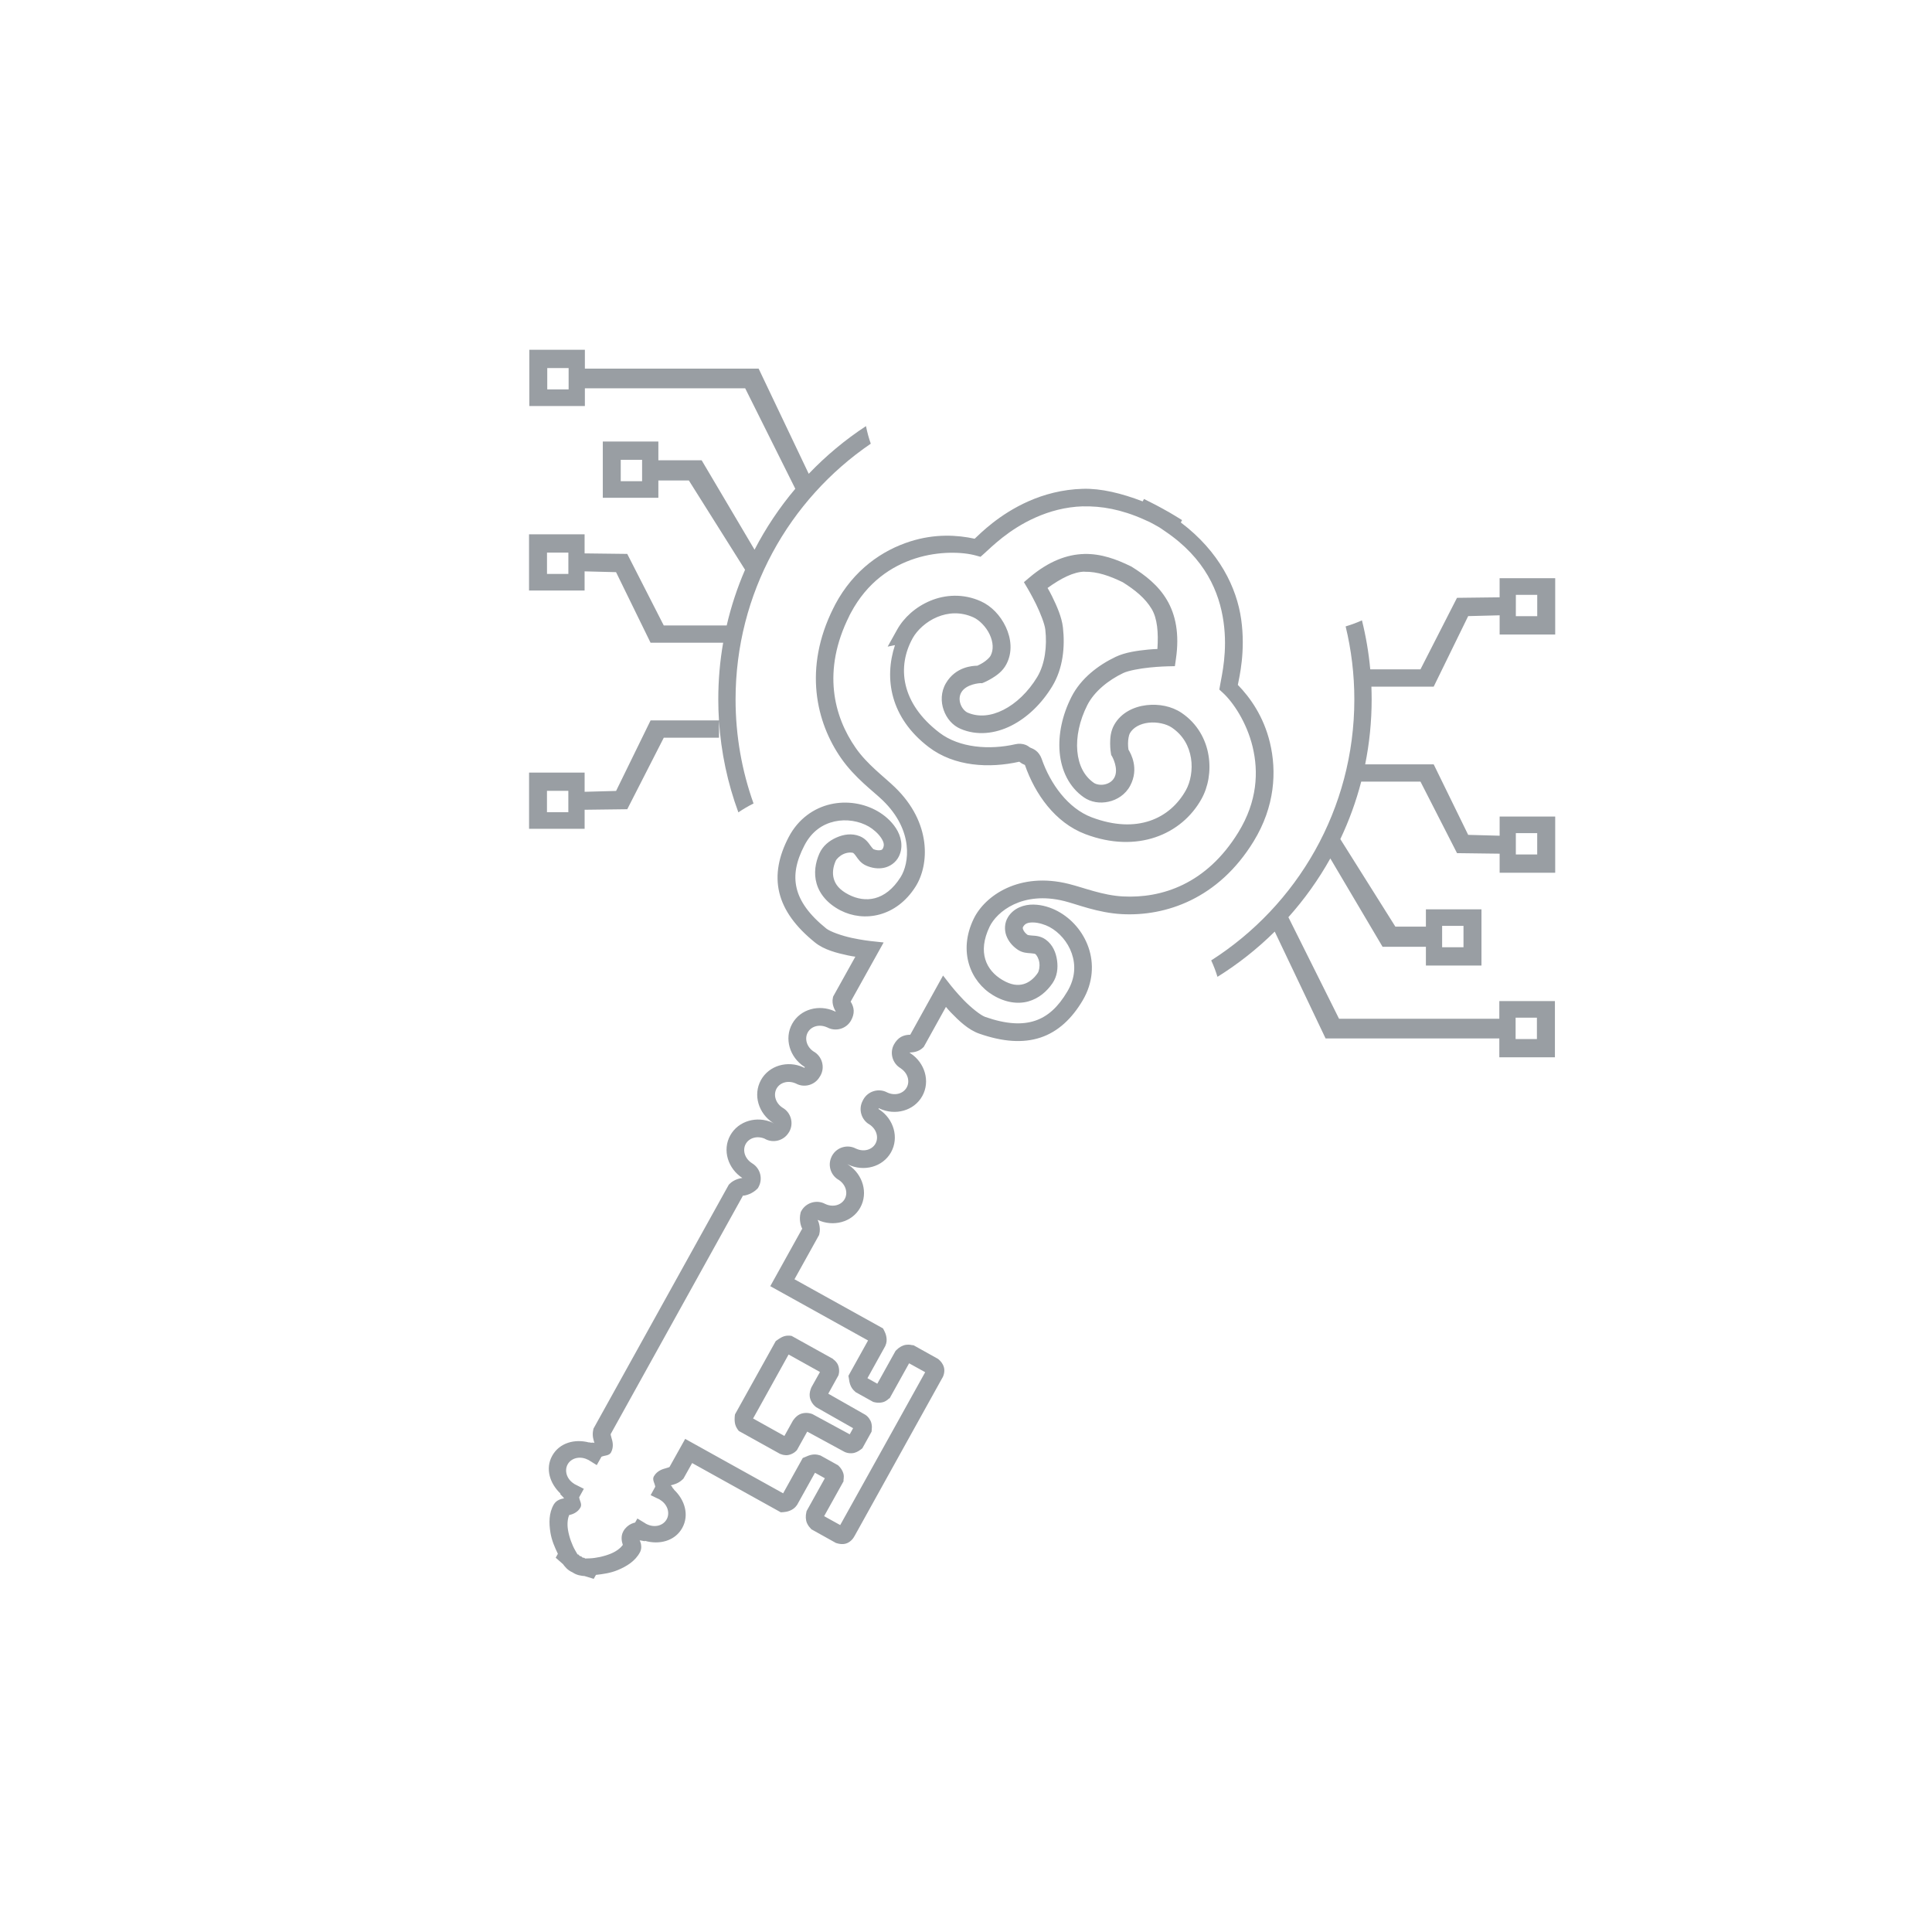 <?xml version="1.0" encoding="UTF-8" standalone="no"?>
<svg
   width="67.733mm"
   height="67.733mm"
   version="1.1"
   viewBox="0 0 67.733 67.733"
   id="svg10"
   sodipodi:docname="pwmanager.svg"
   inkscape:version="1.1 (c68e22c387, 2021-05-23)"
   xmlns:inkscape="http://www.inkscape.org/namespaces/inkscape"
   xmlns:sodipodi="http://sodipodi.sourceforge.net/DTD/sodipodi-0.dtd"
   xmlns="http://www.w3.org/2000/svg"
   xmlns:svg="http://www.w3.org/2000/svg">
  <defs
     id="defs14" />
  <sodipodi:namedview
     id="namedview12"
     pagecolor="#505050"
     bordercolor="#eeeeee"
     borderopacity="1"
     inkscape:pageshadow="0"
     inkscape:pageopacity="0"
     inkscape:pagecheckerboard="0"
     inkscape:document-units="mm"
     showgrid="false"
     inkscape:zoom="3.0429836"
     inkscape:cx="118.79788"
     inkscape:cy="126.68487"
     inkscape:window-width="1920"
     inkscape:window-height="1013"
     inkscape:window-x="-9"
     inkscape:window-y="-9"
     inkscape:window-maximized="1"
     inkscape:current-layer="svg10" />
  <path
     style="color:#000000;fill:#999ea3;-inkscape-stroke:none;fill-opacity:1"
     d="m 37.965,17.137 c -0.723,0.02 -1.367,0.197 -1.906,0.436 -1.035,0.458 -1.682,1.123 -1.889,1.314 -0.595,-0.13 -1.388,-0.185 -2.27,0.098 -0.964,0.309 -1.965,0.98 -2.621,2.211 v 0.002 l -0.025,0.047 v 0.004 c -0.012,0.022 -0.023,0.043 -0.035,0.066 -1.061,2.117 -0.605,4.014 0.27,5.268 0.484,0.694 1.126,1.154 1.455,1.473 1.099,1.063 0.933,2.217 0.629,2.697 -0.538,0.85 -1.246,0.907 -1.82,0.611 -0.332,-0.171 -0.465,-0.361 -0.521,-0.555 -0.056,-0.194 -0.028,-0.414 0.066,-0.627 0.031,-0.07 0.142,-0.182 0.277,-0.242 0.135,-0.06 0.276,-0.061 0.336,-0.037 0.008,0.003 0.041,0.03 0.105,0.119 0.065,0.09 0.159,0.244 0.363,0.33 0.195,0.082 0.404,0.115 0.611,0.072 0.207,-0.043 0.415,-0.181 0.521,-0.395 0.174,-0.347 0.075,-0.724 -0.098,-0.99 -0.172,-0.266 -0.413,-0.465 -0.643,-0.598 -0.479,-0.276 -1.076,-0.377 -1.652,-0.246 -0.577,0.131 -1.132,0.509 -1.469,1.154 -0.343,0.657 -0.479,1.311 -0.328,1.941 0.151,0.63 0.575,1.206 1.252,1.752 0.322,0.26 0.767,0.369 1.154,0.453 0.141,0.031 0.148,0.027 0.26,0.045 l -0.777,1.396 -0.01,0.043 c -0.053,0.236 0.073,0.433 0.098,0.48 0.012,0.024 0.006,0.015 0.006,0 -4.11e-4,-0.011 -0.004,-4.08e-4 -0.01,0.012 l -0.016,-0.01 -0.021,-0.01 c -0.539,-0.247 -1.197,-0.077 -1.484,0.441 -0.29,0.522 -0.083,1.179 0.422,1.504 l 0.008,0.006 0.014,0.008 -0.002,0.004 -0.008,0.012 c -0.045,0.075 -0.048,0.079 -0.004,0.008 l -0.002,0.006 -0.006,-0.004 -0.025,-0.014 -0.016,-0.008 c -0.538,-0.241 -1.189,-0.065 -1.475,0.449 -0.292,0.525 -0.081,1.182 0.428,1.506 l 0.012,0.006 0.004,0.004 -0.002,0.004 -0.021,-0.016 -0.027,-0.014 c -0.537,-0.237 -1.185,-0.062 -1.471,0.451 -0.289,0.521 -0.077,1.168 0.424,1.494 -0.064,0.005 -0.293,0.05 -0.445,0.205 l -0.031,0.031 -4.742,8.549 -0.01,0.045 c -0.047,0.209 0.016,0.371 0.043,0.461 l -0.014,-0.006 c -0.042,-0.019 -0.087,0.006 -0.131,-0.008 l -0.041,-0.01 -0.004,0.006 c -0.496,-0.133 -1.037,0.007 -1.291,0.465 -0.253,0.455 -0.08,0.976 0.289,1.326 l -0.01,0.016 0.105,0.111 c 0.015,0.011 0.017,0.032 0.033,0.043 -0.025,0.003 -0.047,0.005 -0.096,0.018 -0.068,0.018 -0.187,0.069 -0.258,0.182 l -0.002,0.004 -0.004,0.004 c -0.179,0.305 -0.174,0.658 -0.119,0.996 0.044,0.268 0.15,0.51 0.26,0.738 l -0.076,0.137 0.279,0.246 -0.047,-0.053 c 0.093,0.131 0.189,0.247 0.357,0.32 0.15,0.102 0.3,0.123 0.457,0.133 l -0.072,-0.014 0.359,0.109 0.078,-0.139 c 0.251,-0.028 0.511,-0.064 0.762,-0.168 0.316,-0.131 0.618,-0.316 0.783,-0.629 l 0.002,-0.004 0.002,-0.004 c 0.058,-0.12 0.04,-0.247 0.02,-0.314 -0.015,-0.049 -0.027,-0.069 -0.037,-0.092 0.016,0.008 0.034,-9.96e-4 0.051,0.006 l 0.127,0.025 0.008,-0.014 c 0.5,0.142 1.049,0.012 1.307,-0.451 0.254,-0.458 0.086,-0.991 -0.289,-1.342 l 0.004,-0.008 -0.033,-0.033 c -0.032,-0.027 -0.034,-0.074 -0.068,-0.098 -0.01,-0.006 -0.014,-0.008 -0.025,-0.016 0.009,-0.003 -0.007,0.006 0.008,0.002 0.09,-0.025 0.263,-0.057 0.416,-0.207 l 0.031,-0.031 0.303,-0.543 3.109,1.727 0.092,-0.006 c 0.108,-0.007 0.342,-0.05 0.471,-0.244 l 0.008,-0.01 0.627,-1.127 0.346,0.193 -0.639,1.148 -0.01,0.043 c -0.03,0.13 -0.026,0.268 0.021,0.379 0.048,0.11 0.11,0.165 0.117,0.174 l 0.039,0.045 0.859,0.479 0.033,0.01 c 0.084,0.024 0.189,0.048 0.318,0.012 0.129,-0.036 0.252,-0.154 0.305,-0.273 l -0.012,0.027 1.861,-3.354 1.211,-2.182 c 0.074,-0.108 0.108,-0.274 0.07,-0.402 -0.038,-0.129 -0.111,-0.207 -0.176,-0.266 l -0.027,-0.023 -0.859,-0.479 -0.059,-0.006 c -0.012,-0.002 -0.092,-0.027 -0.211,-0.01 -0.119,0.018 -0.238,0.087 -0.332,0.182 l -0.031,0.031 -0.639,1.15 -0.346,-0.193 0.625,-1.127 0.004,-0.012 C 31.138,46.972 31.051,46.75 31,46.654 l -0.043,-0.082 -3.104,-1.723 0.863,-1.553 0.01,-0.043 c 0.051,-0.212 -0.031,-0.43 -0.061,-0.486 0.541,0.253 1.205,0.091 1.494,-0.43 0.285,-0.513 0.088,-1.156 -0.396,-1.486 l -0.023,-0.016 -0.025,-0.01 0.002,-0.004 v -0.002 l 0.008,0.004 0.008,0.004 c 0.544,0.261 1.214,0.093 1.506,-0.432 0.286,-0.515 0.09,-1.158 -0.398,-1.488 l -0.016,-0.012 -0.027,-0.014 h -0.002 l 0.01,-0.016 0.006,-0.014 0.014,0.006 0.008,0.006 c 0.543,0.257 1.21,0.085 1.5,-0.438 0.288,-0.518 0.086,-1.166 -0.408,-1.494 l -0.02,-0.014 -0.016,-0.008 c 0.006,-0.009 0.013,-0.019 0.004,-0.014 -0.013,0.008 -0.025,0.006 0.002,0.004 0.053,-0.004 0.289,9e-6 0.461,-0.17 l 0.031,-0.031 0.775,-1.398 c 0.075,0.085 0.074,0.094 0.174,0.197 0.276,0.284 0.605,0.606 0.996,0.742 0.821,0.286 1.533,0.34 2.148,0.135 0.615,-0.205 1.1,-0.665 1.477,-1.303 0.37,-0.627 0.397,-1.297 0.203,-1.855 -0.194,-0.559 -0.594,-1.012 -1.082,-1.273 -0.234,-0.125 -0.531,-0.225 -0.848,-0.23 -0.317,-0.006 -0.69,0.111 -0.893,0.441 -0.125,0.203 -0.13,0.452 -0.057,0.65 0.073,0.198 0.211,0.358 0.383,0.48 0.181,0.128 0.362,0.127 0.473,0.135 0.11,0.008 0.15,0.021 0.156,0.025 0.052,0.038 0.124,0.158 0.145,0.305 0.02,0.147 -0.014,0.3 -0.057,0.363 -0.131,0.193 -0.304,0.334 -0.498,0.389 -0.194,0.055 -0.428,0.041 -0.748,-0.15 -0.555,-0.331 -0.877,-0.961 -0.439,-1.867 0.247,-0.511 1.138,-1.264 2.621,-0.893 0.444,0.111 1.175,0.413 2.02,0.457 1.526,0.08 3.376,-0.531 4.613,-2.551 0.751,-1.226 0.813,-2.457 0.572,-3.461 -0.221,-0.92 -0.693,-1.582 -1.125,-2.025 0.052,-0.276 0.275,-1.178 0.117,-2.299 -0.155,-1.098 -0.756,-2.368 -2.117,-3.396 l 0.045,-0.082 -0.254,-0.156 c -0.134,-0.082 -0.266,-0.158 -0.398,-0.229 l -0.01,-0.006 C 40.649,17.771 40.515,17.699 40.375,17.629 l -0.268,-0.135 -0.047,0.084 C 39.317,17.292 38.599,17.119 37.965,17.137 Z m 0.012,0.617 c 0.631,-0.018 1.339,0.105 2.121,0.455 l 0.213,0.096 c 0.054,0.029 0.112,0.058 0.164,0.088 l 0.006,0.002 0.004,0.004 c 0.055,0.029 0.114,0.064 0.17,0.096 l 0.186,0.127 c 1.421,0.958 1.909,2.144 2.055,3.182 0.146,1.037 -0.063,1.873 -0.119,2.203 l -0.029,0.168 0.125,0.115 c 0.35,0.32 0.834,1.026 1.043,1.896 0.209,0.871 0.166,1.905 -0.498,2.988 -1.124,1.835 -2.706,2.324 -4.047,2.254 -0.711,-0.037 -1.369,-0.306 -1.9,-0.439 -1.734,-0.434 -2.942,0.409 -3.336,1.225 -0.551,1.14 -0.114,2.202 0.682,2.678 0.434,0.26 0.871,0.318 1.238,0.215 0.368,-0.104 0.649,-0.352 0.844,-0.637 0.165,-0.242 0.198,-0.529 0.16,-0.801 -0.038,-0.272 -0.15,-0.548 -0.396,-0.727 -0.18,-0.131 -0.366,-0.135 -0.48,-0.143 -0.114,-0.008 -0.158,-0.024 -0.154,-0.021 -0.085,-0.06 -0.139,-0.135 -0.158,-0.188 -0.02,-0.053 -0.019,-0.07 0.004,-0.107 0.067,-0.109 0.167,-0.146 0.35,-0.143 0.183,0.003 0.414,0.076 0.564,0.156 0.344,0.184 0.646,0.525 0.785,0.928 0.139,0.402 0.129,0.856 -0.152,1.332 -0.327,0.553 -0.689,0.881 -1.135,1.029 -0.446,0.149 -1.007,0.125 -1.746,-0.133 -0.165,-0.058 -0.501,-0.33 -0.752,-0.588 -0.25,-0.258 -0.436,-0.492 -0.436,-0.492 l -0.291,-0.371 -1.156,2.086 c 0.012,-0.005 0.045,-0.016 -0.057,-0.008 -0.063,0.005 -0.163,0.019 -0.264,0.076 -0.099,0.057 -0.182,0.151 -0.242,0.26 -0.164,0.295 -0.054,0.675 0.24,0.84 h -0.002 c 6.66e-4,4.41e-4 -6.63e-4,0.002 0,0.002 0.249,0.166 0.326,0.454 0.207,0.668 -0.12,0.216 -0.411,0.304 -0.686,0.174 l 0.008,0.004 c -0.294,-0.164 -0.676,-0.055 -0.84,0.24 h -0.002 v 0.002 c -0.005,0.008 -0.007,0.017 -0.012,0.025 l -0.002,0.002 -0.008,0.014 c -3.52e-4,6.35e-4 3.49e-4,0.001 0,0.002 -3.5e-4,6.35e-4 3.46e-4,0.001 0,0.002 -0.161,0.295 -0.051,0.673 0.242,0.836 0.001,6.99e-4 0.003,0.001 0.004,0.002 0.244,0.166 0.319,0.454 0.201,0.666 -0.121,0.217 -0.412,0.304 -0.688,0.172 l 0.01,0.006 c -0.296,-0.164 -0.676,-0.055 -0.84,0.24 h -0.002 c -0.012,0.021 -0.023,0.047 -0.033,0.072 -0.122,0.286 -0.01,0.629 0.268,0.783 0.001,7.45e-4 0.004,0.003 0.006,0.004 0.243,0.167 0.319,0.453 0.201,0.664 -0.121,0.217 -0.415,0.304 -0.691,0.17 l -0.004,-0.002 c -2.59e-4,-1.33e-4 -0.002,4.4e-5 -0.002,0 -0.005,-0.003 -0.013,-0.007 -0.004,-0.002 l -0.008,-0.004 -0.01,-0.006 c -0.29,-0.134 -0.644,-0.021 -0.801,0.262 l -0.02,0.037 -0.01,0.041 c -0.056,0.228 0.012,0.453 0.051,0.525 0.023,0.043 0.007,0.037 0.002,0.031 l -1.113,2.004 3.428,1.904 -0.688,1.238 0.018,0.107 c 0.016,0.099 0.033,0.296 0.215,0.447 l 0.021,0.02 0.615,0.342 0.041,0.01 c 0.13,0.032 0.293,0.024 0.402,-0.045 0.109,-0.069 0.115,-0.085 0.055,-0.053 l 0.08,-0.043 0.68,-1.223 0.564,0.312 -1.17,2.107 -1.809,3.252 -0.564,-0.312 0.682,-1.225 -0.006,-0.092 c 0.004,0.068 0.012,0.055 0.014,-0.074 0.001,-0.129 -0.078,-0.272 -0.174,-0.365 l -0.029,-0.029 -0.615,-0.342 -0.029,-0.008 c -0.225,-0.074 -0.4,0.016 -0.492,0.055 l -0.1,0.041 -0.688,1.238 -3.434,-1.908 -0.549,0.984 c -0.011,0.007 -0.034,0.019 -0.123,0.043 -0.103,0.028 -0.304,0.079 -0.422,0.279 l -0.002,0.004 -0.002,0.002 c -0.067,0.121 0.031,0.237 0.049,0.365 l -0.162,0.295 0.295,0.143 c 0.001,6.45e-4 0.004,0.001 0.006,0.002 l -0.027,-0.018 v 0.002 l -0.02,-0.018 c 0.015,0.013 0.031,0.022 0.047,0.033 0.005,0.002 0.009,0.006 0.016,0.01 0.013,0.008 0.024,0.02 0.037,0.027 h 0.002 v 0.002 c 0.003,0.002 0.007,0.002 0.01,0.004 0.239,0.167 0.312,0.452 0.195,0.662 -0.12,0.216 -0.409,0.303 -0.684,0.174 -0.01,-0.005 -0.017,-0.008 -0.025,-0.012 l -0.014,-0.006 c -0.001,-5.74e-4 -0.004,-0.003 -0.006,-0.004 -0.005,-0.003 -0.009,-0.008 -0.02,-0.014 l -0.277,-0.168 -0.158,0.283 0.004,-0.004 0.326,-0.139 c -0.258,-0.053 -0.531,0.068 -0.664,0.307 -0.1,0.179 -0.055,0.37 -0.018,0.479 -0.069,0.095 -0.204,0.216 -0.418,0.305 -0.24,0.099 -0.53,0.159 -0.742,0.166 l -0.178,0.006 0.01,-0.018 c -0.034,-0.008 -0.086,-0.017 -0.08,-0.012 l -0.047,-0.043 -0.061,-0.018 c 0.009,0.004 -0.03,-0.037 -0.057,-0.062 l -0.01,0.018 -0.088,-0.152 c -0.107,-0.184 -0.21,-0.461 -0.252,-0.717 -0.037,-0.229 -0.005,-0.408 0.039,-0.518 0.111,-0.025 0.299,-0.087 0.398,-0.268 0.065,-0.118 -0.03,-0.232 -0.045,-0.357 l 0.164,-0.297 -0.289,-0.146 c -0.014,-0.007 -0.023,-0.011 -0.027,-0.014 l -0.014,-0.008 c -0.007,-0.004 -0.011,-0.009 -0.02,-0.014 -0.257,-0.165 -0.337,-0.459 -0.217,-0.676 0.117,-0.21 0.398,-0.296 0.666,-0.182 0.004,0.002 0.006,0.004 0.01,0.006 0.016,0.009 0.034,0.014 0.051,0.021 7.86e-4,3.52e-4 0.001,0.002 0.002,0.002 6.4e-5,10e-5 0.003,0.001 0.014,0.008 l 0.277,0.172 0.164,-0.293 c 0.118,-0.053 0.267,-0.03 0.334,-0.15 l 0.002,-0.002 0.002,-0.004 c 0.108,-0.207 0.045,-0.404 0.014,-0.506 -0.028,-0.091 -0.029,-0.12 -0.029,-0.131 l 4.631,-8.348 c -0.007,-0.002 -0.021,-0.011 0.029,-0.014 0.082,-0.005 0.311,-0.067 0.475,-0.234 l 0.029,-0.031 0.02,-0.037 c 0.157,-0.283 0.066,-0.641 -0.201,-0.816 l -0.006,-0.004 -0.008,-0.004 c 0.006,0.003 0.004,0.002 -0.006,-0.004 l -0.002,-0.002 -0.002,-0.002 c -0.261,-0.164 -0.344,-0.46 -0.223,-0.678 0.117,-0.211 0.399,-0.298 0.668,-0.182 0.001,6.03e-4 0.005,0.004 0.006,0.004 h 0.002 v 0.002 c 0.278,0.154 0.63,0.067 0.809,-0.189 0.016,-0.022 0.031,-0.045 0.043,-0.066 0.164,-0.296 0.055,-0.676 -0.24,-0.84 l 0.01,0.006 c -0.258,-0.164 -0.337,-0.459 -0.217,-0.676 0.118,-0.212 0.4,-0.298 0.67,-0.18 0.001,7.13e-4 0.003,0.001 0.004,0.002 h 0.002 c 0.294,0.163 0.673,0.056 0.838,-0.238 -0.001,0.002 0.004,-0.003 0.002,0 -0.004,0.006 0.005,-0.01 0,-0.002 0.009,-0.013 0.017,-0.026 0.025,-0.041 0.164,-0.296 0.052,-0.676 -0.242,-0.84 h 0.002 l 0.006,0.006 c -0.255,-0.164 -0.333,-0.46 -0.213,-0.676 0.118,-0.213 0.402,-0.3 0.674,-0.178 h 0.002 0.002 c 0.295,0.163 0.674,0.055 0.838,-0.24 0.061,-0.109 0.098,-0.229 0.094,-0.344 -0.004,-0.115 -0.047,-0.207 -0.076,-0.264 -0.048,-0.092 -0.037,-0.058 -0.035,-0.045 l 1.16,-2.082 -0.469,-0.051 c 0,0 -0.297,-0.033 -0.648,-0.109 -0.352,-0.076 -0.758,-0.22 -0.895,-0.33 -0.609,-0.491 -0.928,-0.955 -1.037,-1.412 -0.109,-0.457 -0.022,-0.936 0.275,-1.506 0.256,-0.49 0.636,-0.74 1.051,-0.834 0.415,-0.094 0.865,-0.017 1.203,0.178 0.147,0.085 0.332,0.243 0.432,0.396 0.1,0.154 0.12,0.257 0.062,0.371 -0.019,0.039 -0.033,0.049 -0.088,0.061 -0.055,0.011 -0.148,0.005 -0.244,-0.035 0.004,0.002 -0.032,-0.026 -0.1,-0.119 -0.067,-0.093 -0.169,-0.25 -0.375,-0.334 -0.282,-0.115 -0.575,-0.065 -0.826,0.047 -0.251,0.112 -0.476,0.293 -0.594,0.561 -0.139,0.316 -0.202,0.686 -0.096,1.053 0.106,0.367 0.386,0.706 0.836,0.938 0.824,0.424 1.956,0.237 2.633,-0.834 0.484,-0.766 0.564,-2.237 -0.721,-3.48 -0.394,-0.381 -0.97,-0.797 -1.377,-1.381 -0.768,-1.101 -1.189,-2.705 -0.225,-4.629 h -0.002 c 0.017,-0.035 0.036,-0.07 0.055,-0.105 0.578,-1.083 1.425,-1.642 2.262,-1.91 0.837,-0.268 1.671,-0.227 2.121,-0.102 l 0.164,0.045 0.127,-0.113 c 0.25,-0.222 0.851,-0.844 1.809,-1.268 0.479,-0.212 1.033,-0.37 1.664,-0.389 z m 0.033,1.668 c -0.601,0.014 -1.244,0.254 -1.912,0.818 l -0.201,0.17 0.135,0.229 c 0,0 0.142,0.239 0.293,0.547 0.15,0.307 0.301,0.694 0.322,0.887 0.065,0.576 -0.01,1.209 -0.285,1.664 -0.317,0.524 -0.747,0.93 -1.186,1.15 -0.438,0.221 -0.87,0.261 -1.254,0.096 -0.087,-0.038 -0.196,-0.152 -0.246,-0.293 -0.05,-0.141 -0.049,-0.288 0.027,-0.418 0.174,-0.298 0.664,-0.322 0.664,-0.322 l 0.062,0.002 0.059,-0.023 c 0,0 0.141,-0.058 0.303,-0.158 0.162,-0.1 0.361,-0.24 0.488,-0.479 0.23,-0.429 0.169,-0.917 -0.018,-1.314 -0.187,-0.397 -0.497,-0.729 -0.879,-0.9 -0.615,-0.276 -1.249,-0.231 -1.766,-0.016 -0.517,0.216 -0.93,0.591 -1.166,1.016 l -0.33,0.592 0.256,-0.053 c -0.385,1.17 -0.166,2.544 1.18,3.572 0.903,0.69 2.129,0.752 3.178,0.516 0.002,0.002 0.021,0.014 0.072,0.049 l 0.023,0.016 0.025,0.012 c 0.057,0.025 0.076,0.037 0.078,0.037 0.353,1.015 1.055,2.022 2.117,2.424 1.82,0.689 3.381,0.013 4.074,-1.234 0.236,-0.424 0.336,-0.973 0.246,-1.525 -0.09,-0.553 -0.386,-1.115 -0.945,-1.492 -0.347,-0.234 -0.793,-0.32 -1.229,-0.27 -0.436,0.051 -0.884,0.258 -1.127,0.68 -0.135,0.234 -0.148,0.476 -0.148,0.666 4.2e-5,0.19 0.027,0.34 0.027,0.34 l 0.01,0.062 0.033,0.053 c 0,0 0.241,0.429 0.08,0.734 -0.07,0.133 -0.196,0.213 -0.342,0.244 -0.146,0.032 -0.301,-5.17e-4 -0.379,-0.055 -0.344,-0.239 -0.536,-0.626 -0.58,-1.115 -0.044,-0.489 0.074,-1.067 0.352,-1.613 0.241,-0.474 0.737,-0.874 1.26,-1.123 0.175,-0.083 0.583,-0.159 0.924,-0.193 0.341,-0.035 0.619,-0.041 0.619,-0.041 l 0.266,-0.006 0.037,-0.262 c 0.126,-0.865 -0.009,-1.537 -0.314,-2.055 C 40.608,20.518 40.152,20.168 39.684,19.875 l -0.002,-0.002 -0.004,-0.002 c -0.025,-0.015 -0.026,-0.014 -0.006,-0.002 l -0.012,-0.01 -0.016,-0.006 c -0.496,-0.243 -1.034,-0.445 -1.635,-0.432 z m 0.014,0.623 c 0.447,-0.01 0.883,0.146 1.338,0.367 0.428,0.269 0.788,0.557 1.016,0.941 0.195,0.33 0.238,0.817 0.199,1.4 -0.121,0.006 -0.15,0.003 -0.332,0.021 -0.368,0.037 -0.796,0.094 -1.131,0.254 -0.614,0.293 -1.219,0.754 -1.549,1.402 -0.325,0.64 -0.471,1.325 -0.414,1.953 0.057,0.628 0.329,1.211 0.846,1.57 0.253,0.176 0.567,0.219 0.865,0.154 0.299,-0.064 0.596,-0.25 0.762,-0.564 0.318,-0.601 0.02,-1.128 -0.061,-1.26 -0.002,-0.012 -0.016,-0.094 -0.016,-0.221 -3e-5,-0.135 0.029,-0.292 0.064,-0.354 0.121,-0.21 0.364,-0.337 0.658,-0.371 0.295,-0.034 0.621,0.041 0.809,0.168 0.408,0.275 0.609,0.662 0.676,1.072 0.067,0.41 -0.018,0.84 -0.176,1.123 -0.553,0.995 -1.713,1.556 -3.307,0.953 -0.822,-0.311 -1.446,-1.162 -1.754,-2.055 -0.039,-0.112 -0.118,-0.223 -0.203,-0.285 -0.077,-0.057 -0.137,-0.078 -0.188,-0.1 -0.005,-0.002 -0.015,-0.008 -0.02,-0.01 -0.041,-0.029 -0.078,-0.06 -0.152,-0.09 -0.098,-0.039 -0.233,-0.05 -0.35,-0.023 -0.921,0.21 -1.972,0.129 -2.67,-0.404 -1.354,-1.035 -1.49,-2.315 -0.938,-3.311 5.59e-4,-0.001 0.001,-0.003 0.002,-0.004 0.158,-0.282 0.475,-0.579 0.857,-0.738 0.384,-0.16 0.82,-0.192 1.27,0.01 0.207,0.093 0.444,0.329 0.57,0.598 0.126,0.268 0.145,0.539 0.031,0.752 -0.034,0.063 -0.151,0.171 -0.266,0.242 -0.109,0.067 -0.19,0.1 -0.199,0.104 -0.156,0.002 -0.758,0.03 -1.1,0.615 -0.179,0.307 -0.179,0.656 -0.076,0.943 0.103,0.288 0.304,0.532 0.588,0.654 0.578,0.249 1.218,0.173 1.781,-0.111 0.563,-0.284 1.066,-0.769 1.438,-1.383 0.377,-0.623 0.449,-1.381 0.373,-2.057 -0.041,-0.368 -0.218,-0.761 -0.381,-1.094 -0.081,-0.165 -0.099,-0.187 -0.158,-0.293 0.475,-0.342 0.911,-0.564 1.295,-0.572 z m -10.338,26.781 c -0.008,-5.92e-4 -0.11,-0.007 -0.193,0.02 -0.084,0.027 -0.153,0.069 -0.24,0.131 l -0.057,0.041 -1.035,1.861 -0.393,0.707 -0.008,0.061 v 0.01 l -0.002,0.008 c -0.006,0.107 -0.004,0.188 0.018,0.273 0.022,0.085 0.079,0.167 0.084,0.174 l 0.041,0.055 1.445,0.803 0.037,0.012 c 0.002,5.88e-4 0.059,0.03 0.174,0.035 0.115,0.005 0.269,-0.06 0.357,-0.152 l 0.027,-0.029 0.359,-0.646 1.301,0.707 0.004,0.002 c 0.114,0.057 0.262,0.063 0.363,0.031 0.102,-0.032 0.165,-0.079 0.211,-0.113 l 0.053,-0.041 0.324,-0.584 0.006,-0.066 c 0.005,-0.057 0.013,-0.135 -0.014,-0.238 -0.027,-0.103 -0.11,-0.227 -0.219,-0.293 l -0.004,-0.002 -1.287,-0.732 0.357,-0.645 0.01,-0.039 c 0.032,-0.123 0.007,-0.287 -0.057,-0.383 -0.064,-0.095 -0.12,-0.126 -0.123,-0.129 l -0.027,-0.027 -1.445,-0.803 z m 2.783,0.104 -0.014,0.025 -0.006,-0.006 c 0.025,0.048 0.018,0.006 0.02,-0.02 z m -2.822,0.557 1.1,0.613 -0.301,0.539 -0.008,0.021 c -0.022,0.058 -0.061,0.149 -0.051,0.285 0.01,0.136 0.096,0.285 0.209,0.375 l 0.02,0.016 1.293,0.734 -0.119,0.215 -1.307,-0.709 -0.023,-0.008 c -0.136,-0.048 -0.309,-0.044 -0.43,0.02 -0.121,0.063 -0.177,0.146 -0.215,0.195 l -0.014,0.018 L 27.5,50.342 26.402,49.73 26.707,49.182 Z m -0.225,4.908 0.01,0.002 -0.018,0.031 c 0.019,-0.021 0.075,-0.038 0.008,-0.033 z"
     id="path2" />
  <path
     d="m 18.557,12.261 v 1.973 h 1.948 v -0.621 h 5.62 l 1.757,3.522 c -0.552,0.654 -1.032,1.37 -1.429,2.137 l -1.854,-3.135 h -1.518 v -0.658 h -1.948 v 1.973 h 1.948 v -0.607 h 1.07 l 1.969,3.13 c -0.27,0.624 -0.487,1.277 -0.643,1.952 h -2.207 l -1.28,-2.508 -1.495,-0.018 V 18.732 h -1.948 v 1.971 h 1.948 v -0.672 l 1.103,0.028 1.209,2.473 h 2.546 c -0.113,0.645 -0.171,1.309 -0.171,1.987 0,0.247 0.008,0.493 0.024,0.737 0.072,1.127 0.306,2.209 0.68,3.224 0.169,-0.115 0.347,-0.219 0.532,-0.311 -0.407,-1.14 -0.63,-2.369 -0.63,-3.649 0,-3.726 1.879,-7.013 4.74,-8.965 -0.07,-0.199 -0.126,-0.405 -0.168,-0.616 -0.732,0.48 -1.405,1.042 -2.007,1.672 l -1.756,-3.687 h -6.092 v -0.662 h -1.948 z m 6.649,12.996 h -2.398 l -1.209,2.472 -1.103,0.03 v -0.673 h -1.948 v 1.971 h 1.948 v -0.668 l 1.495,-0.019 1.28,-2.507 h 1.936 V 25.257 Z M 19.186,12.903 h 0.749 v 0.749 H 19.186 Z m 2.576,3.218 h 0.749 v 0.749 h -0.749 z m -2.585,3.252 h 0.749 v 0.749 h -0.749 z m 33.397,0.899 v 0.669 l -1.494,0.018 -1.281,2.508 h -1.76 c -0.054,-0.587 -0.152,-1.16 -0.291,-1.718 -0.184,0.083 -0.376,0.153 -0.572,0.212 0.199,0.821 0.305,1.677 0.305,2.559 0,3.845 -2,7.224 -5.018,9.15 0.086,0.185 0.159,0.378 0.22,0.576 0.728,-0.453 1.401,-0.986 2.007,-1.586 l 1.783,3.746 h 6.091 v 0.661 h 1.949 V 35.096 H 52.564 v 0.62 h -5.619 l -1.776,-3.56 c 0.562,-0.628 1.056,-1.319 1.47,-2.06 l 1.831,3.096 h 1.52 v 0.658 h 1.948 v -1.971 h -1.948 v 0.607 h -1.071 l -1.929,-3.068 c 0.304,-0.641 0.551,-1.315 0.732,-2.015 h 2.078 l 1.281,2.507 1.494,0.019 v 0.669 h 1.948 v -1.971 h -1.948 v 0.672 l -1.103,-0.03 -1.209,-2.472 h -2.402 c 0.148,-0.736 0.227,-1.497 0.227,-2.277 0,-0.15 -0.004,-0.299 -0.009,-0.447 h 2.184 l 1.209,-2.473 1.103,-0.028 v 0.673 h 1.948 v -1.973 h -1.948 z m 0.57,0.582 h 0.749 v 0.749 H 53.143 Z M 19.176,27.726 h 0.749 v 0.749 H 19.176 Z m 33.967,1.482 h 0.749 v 0.749 h -0.749 z m -2.584,3.252 h 0.749 v 0.749 H 50.559 Z M 53.135,35.678 h 0.747 v 0.749 H 53.135 Z"
     fill="#ffffff"
     id="path4"
     style="stroke-width:0.263;fill:#999ea3;fill-opacity:1" />
</svg>
